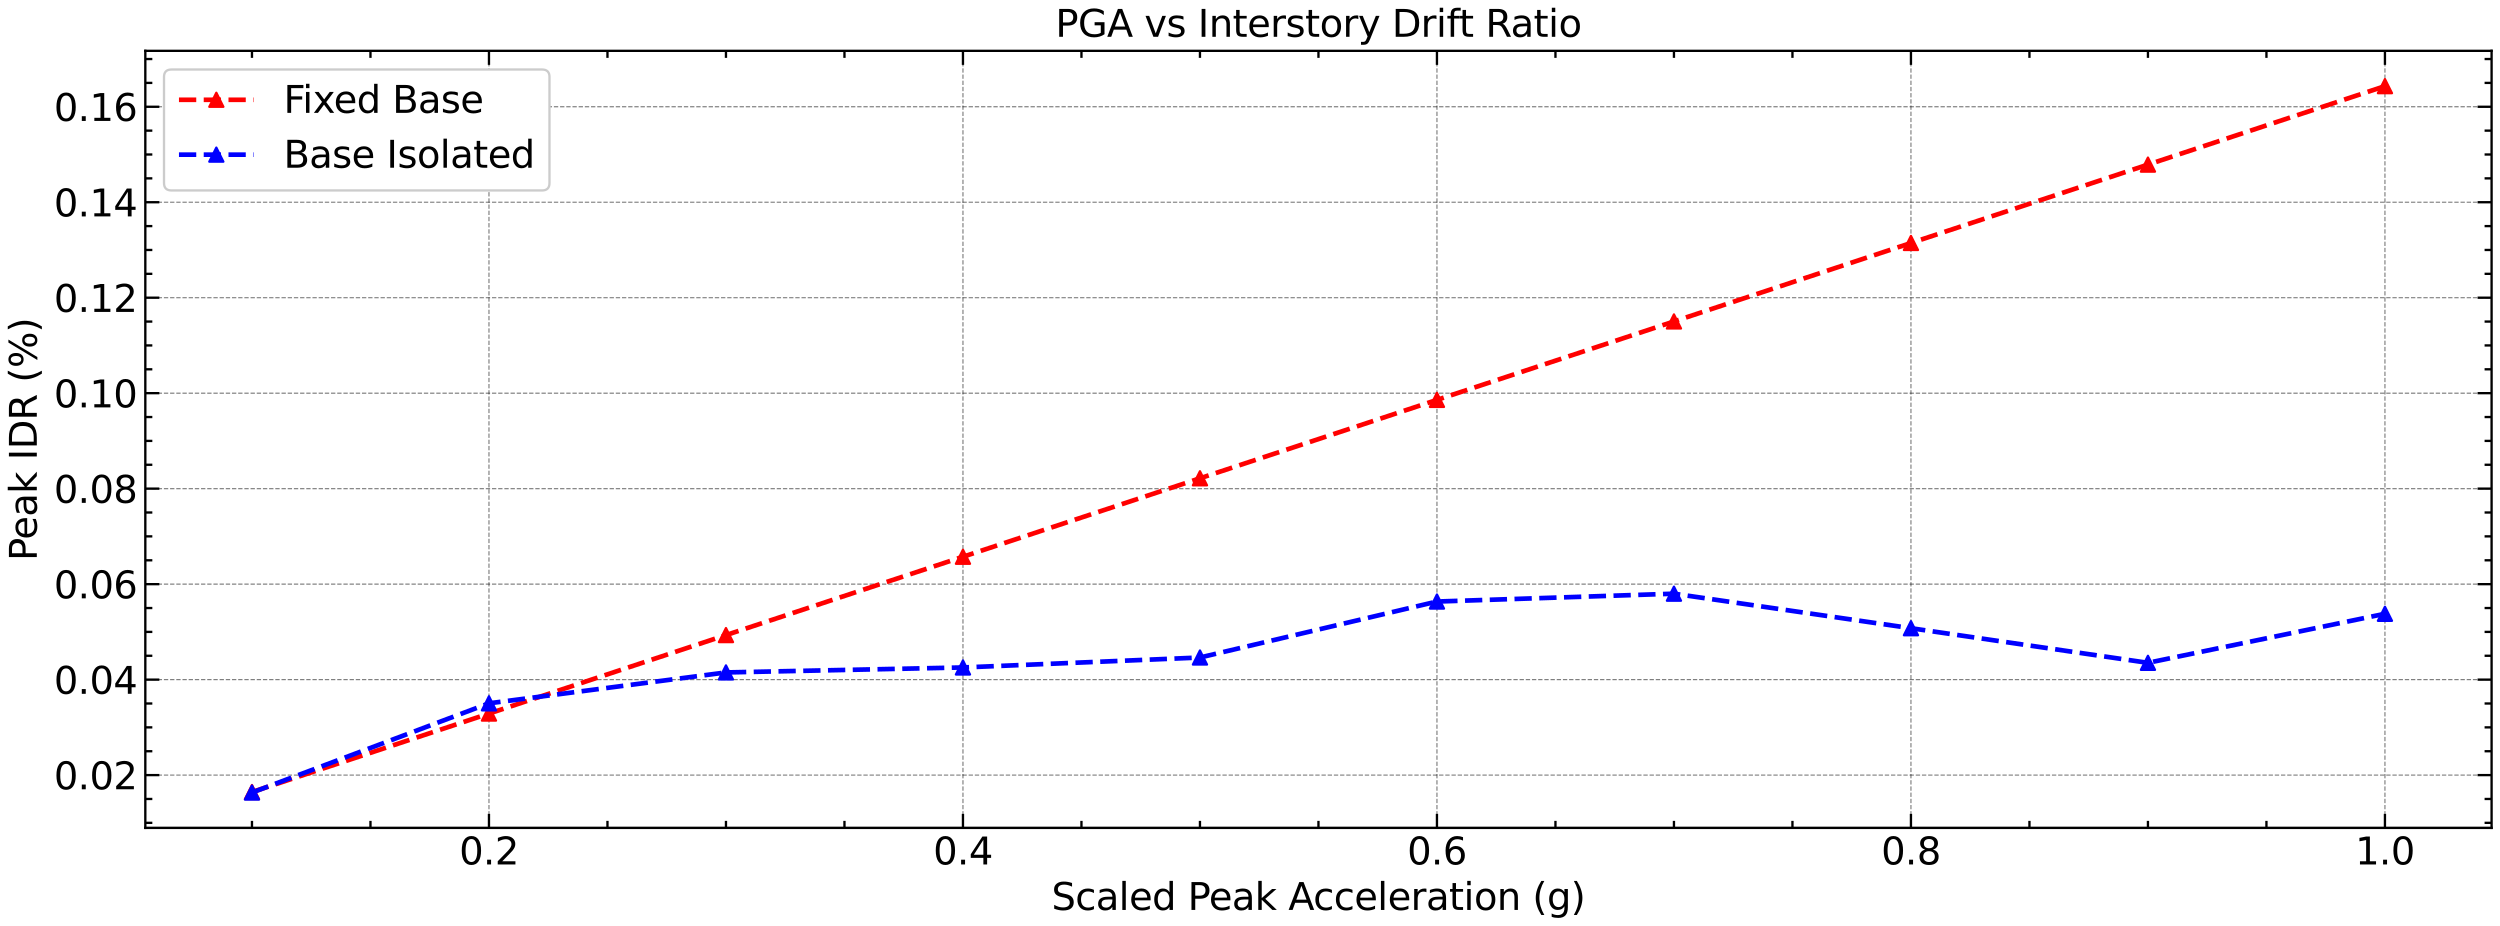 <?xml version="1.0" encoding="utf-8" standalone="no"?>
<!DOCTYPE svg PUBLIC "-//W3C//DTD SVG 1.1//EN"
  "http://www.w3.org/Graphics/SVG/1.1/DTD/svg11.dtd">
<svg xmlns:xlink="http://www.w3.org/1999/xlink" width="1070.21pt" height="396.467pt" viewBox="0 0 1070.21 396.467" xmlns="http://www.w3.org/2000/svg" version="1.1">
 <defs>
  <style type="text/css">*{stroke-linejoin: round; stroke-linecap: butt}</style>
 </defs>
 <g id="figure_1">
  <g id="patch_1">
   <path d="M 0 396.467 
L 1070.21 396.467 
L 1070.21 0 
L 0 0 
z
" style="fill: #ffffff"/>
  </g>
  <g id="axes_1">
   <g id="patch_2">
    <path d="M 62.21 354.397 
L 1066.61 354.397 
L 1066.61 21.758 
L 62.21 21.758 
z
" style="fill: #ffffff"/>
   </g>
   <g id="matplotlib.axis_1">
    <g id="xtick_1">
     <g id="line2d_1">
      <path d="M 209.319 354.397 
L 209.319 21.758 
" clip-path="url(#pad90200d4c)" style="fill: none; stroke-dasharray: 1.85,0.8; stroke-dashoffset: 0; stroke: #000000; stroke-opacity: 0.5; stroke-width: 0.5"/>
     </g>
     <g id="line2d_2">
      <defs>
       <path id="m1ad5c8f923" d="M 0 0 
L 0 -6 
" style="stroke: #000000"/>
      </defs>
      <g>
       <use xlink:href="#m1ad5c8f923" x="209.319" y="354.397" style="stroke: #000000"/>
      </g>
     </g>
     <g id="line2d_3">
      <defs>
       <path id="m3f050d4a51" d="M 0 0 
L 0 6 
" style="stroke: #000000"/>
      </defs>
      <g>
       <use xlink:href="#m3f050d4a51" x="209.319" y="21.758" style="stroke: #000000"/>
      </g>
     </g>
     <g id="text_1">
      <!-- 0.2 -->
      <g transform="translate(196.597 370.055) scale(0.16 -0.16)">
       <defs>
        <path id="DejaVuSans-30" d="M 2034 4250 
Q 1547 4250 1301 3770 
Q 1056 3291 1056 2328 
Q 1056 1369 1301 889 
Q 1547 409 2034 409 
Q 2525 409 2770 889 
Q 3016 1369 3016 2328 
Q 3016 3291 2770 3770 
Q 2525 4250 2034 4250 
z
M 2034 4750 
Q 2819 4750 3233 4129 
Q 3647 3509 3647 2328 
Q 3647 1150 3233 529 
Q 2819 -91 2034 -91 
Q 1250 -91 836 529 
Q 422 1150 422 2328 
Q 422 3509 836 4129 
Q 1250 4750 2034 4750 
z
" transform="scale(0.016)"/>
        <path id="DejaVuSans-2e" d="M 684 794 
L 1344 794 
L 1344 0 
L 684 0 
L 684 794 
z
" transform="scale(0.016)"/>
        <path id="DejaVuSans-32" d="M 1228 531 
L 3431 531 
L 3431 0 
L 469 0 
L 469 531 
Q 828 903 1448 1529 
Q 2069 2156 2228 2338 
Q 2531 2678 2651 2914 
Q 2772 3150 2772 3378 
Q 2772 3750 2511 3984 
Q 2250 4219 1831 4219 
Q 1534 4219 1204 4116 
Q 875 4013 500 3803 
L 500 4441 
Q 881 4594 1212 4672 
Q 1544 4750 1819 4750 
Q 2544 4750 2975 4387 
Q 3406 4025 3406 3419 
Q 3406 3131 3298 2873 
Q 3191 2616 2906 2266 
Q 2828 2175 2409 1742 
Q 1991 1309 1228 531 
z
" transform="scale(0.016)"/>
       </defs>
       <use xlink:href="#DejaVuSans-30"/>
       <use xlink:href="#DejaVuSans-2e" x="63.623"/>
       <use xlink:href="#DejaVuSans-32" x="95.41"/>
      </g>
     </g>
    </g>
    <g id="xtick_2">
     <g id="line2d_4">
      <path d="M 412.228 354.397 
L 412.228 21.758 
" clip-path="url(#pad90200d4c)" style="fill: none; stroke-dasharray: 1.85,0.8; stroke-dashoffset: 0; stroke: #000000; stroke-opacity: 0.5; stroke-width: 0.5"/>
     </g>
     <g id="line2d_5">
      <g>
       <use xlink:href="#m1ad5c8f923" x="412.228" y="354.397" style="stroke: #000000"/>
      </g>
     </g>
     <g id="line2d_6">
      <g>
       <use xlink:href="#m3f050d4a51" x="412.228" y="21.758" style="stroke: #000000"/>
      </g>
     </g>
     <g id="text_2">
      <!-- 0.4 -->
      <g transform="translate(399.506 370.055) scale(0.16 -0.16)">
       <defs>
        <path id="DejaVuSans-34" d="M 2419 4116 
L 825 1625 
L 2419 1625 
L 2419 4116 
z
M 2253 4666 
L 3047 4666 
L 3047 1625 
L 3713 1625 
L 3713 1100 
L 3047 1100 
L 3047 0 
L 2419 0 
L 2419 1100 
L 313 1100 
L 313 1709 
L 2253 4666 
z
" transform="scale(0.016)"/>
       </defs>
       <use xlink:href="#DejaVuSans-30"/>
       <use xlink:href="#DejaVuSans-2e" x="63.623"/>
       <use xlink:href="#DejaVuSans-34" x="95.41"/>
      </g>
     </g>
    </g>
    <g id="xtick_3">
     <g id="line2d_7">
      <path d="M 615.137 354.397 
L 615.137 21.758 
" clip-path="url(#pad90200d4c)" style="fill: none; stroke-dasharray: 1.85,0.8; stroke-dashoffset: 0; stroke: #000000; stroke-opacity: 0.5; stroke-width: 0.5"/>
     </g>
     <g id="line2d_8">
      <g>
       <use xlink:href="#m1ad5c8f923" x="615.137" y="354.397" style="stroke: #000000"/>
      </g>
     </g>
     <g id="line2d_9">
      <g>
       <use xlink:href="#m3f050d4a51" x="615.137" y="21.758" style="stroke: #000000"/>
      </g>
     </g>
     <g id="text_3">
      <!-- 0.6 -->
      <g transform="translate(602.415 370.055) scale(0.16 -0.16)">
       <defs>
        <path id="DejaVuSans-36" d="M 2113 2584 
Q 1688 2584 1439 2293 
Q 1191 2003 1191 1497 
Q 1191 994 1439 701 
Q 1688 409 2113 409 
Q 2538 409 2786 701 
Q 3034 994 3034 1497 
Q 3034 2003 2786 2293 
Q 2538 2584 2113 2584 
z
M 3366 4563 
L 3366 3988 
Q 3128 4100 2886 4159 
Q 2644 4219 2406 4219 
Q 1781 4219 1451 3797 
Q 1122 3375 1075 2522 
Q 1259 2794 1537 2939 
Q 1816 3084 2150 3084 
Q 2853 3084 3261 2657 
Q 3669 2231 3669 1497 
Q 3669 778 3244 343 
Q 2819 -91 2113 -91 
Q 1303 -91 875 529 
Q 447 1150 447 2328 
Q 447 3434 972 4092 
Q 1497 4750 2381 4750 
Q 2619 4750 2861 4703 
Q 3103 4656 3366 4563 
z
" transform="scale(0.016)"/>
       </defs>
       <use xlink:href="#DejaVuSans-30"/>
       <use xlink:href="#DejaVuSans-2e" x="63.623"/>
       <use xlink:href="#DejaVuSans-36" x="95.41"/>
      </g>
     </g>
    </g>
    <g id="xtick_4">
     <g id="line2d_10">
      <path d="M 818.046 354.397 
L 818.046 21.758 
" clip-path="url(#pad90200d4c)" style="fill: none; stroke-dasharray: 1.85,0.8; stroke-dashoffset: 0; stroke: #000000; stroke-opacity: 0.5; stroke-width: 0.5"/>
     </g>
     <g id="line2d_11">
      <g>
       <use xlink:href="#m1ad5c8f923" x="818.046" y="354.397" style="stroke: #000000"/>
      </g>
     </g>
     <g id="line2d_12">
      <g>
       <use xlink:href="#m3f050d4a51" x="818.046" y="21.758" style="stroke: #000000"/>
      </g>
     </g>
     <g id="text_4">
      <!-- 0.8 -->
      <g transform="translate(805.324 370.055) scale(0.16 -0.16)">
       <defs>
        <path id="DejaVuSans-38" d="M 2034 2216 
Q 1584 2216 1326 1975 
Q 1069 1734 1069 1313 
Q 1069 891 1326 650 
Q 1584 409 2034 409 
Q 2484 409 2743 651 
Q 3003 894 3003 1313 
Q 3003 1734 2745 1975 
Q 2488 2216 2034 2216 
z
M 1403 2484 
Q 997 2584 770 2862 
Q 544 3141 544 3541 
Q 544 4100 942 4425 
Q 1341 4750 2034 4750 
Q 2731 4750 3128 4425 
Q 3525 4100 3525 3541 
Q 3525 3141 3298 2862 
Q 3072 2584 2669 2484 
Q 3125 2378 3379 2068 
Q 3634 1759 3634 1313 
Q 3634 634 3220 271 
Q 2806 -91 2034 -91 
Q 1263 -91 848 271 
Q 434 634 434 1313 
Q 434 1759 690 2068 
Q 947 2378 1403 2484 
z
M 1172 3481 
Q 1172 3119 1398 2916 
Q 1625 2713 2034 2713 
Q 2441 2713 2670 2916 
Q 2900 3119 2900 3481 
Q 2900 3844 2670 4047 
Q 2441 4250 2034 4250 
Q 1625 4250 1398 4047 
Q 1172 3844 1172 3481 
z
" transform="scale(0.016)"/>
       </defs>
       <use xlink:href="#DejaVuSans-30"/>
       <use xlink:href="#DejaVuSans-2e" x="63.623"/>
       <use xlink:href="#DejaVuSans-38" x="95.41"/>
      </g>
     </g>
    </g>
    <g id="xtick_5">
     <g id="line2d_13">
      <path d="M 1020.955 354.397 
L 1020.955 21.758 
" clip-path="url(#pad90200d4c)" style="fill: none; stroke-dasharray: 1.85,0.8; stroke-dashoffset: 0; stroke: #000000; stroke-opacity: 0.5; stroke-width: 0.5"/>
     </g>
     <g id="line2d_14">
      <g>
       <use xlink:href="#m1ad5c8f923" x="1020.955" y="354.397" style="stroke: #000000"/>
      </g>
     </g>
     <g id="line2d_15">
      <g>
       <use xlink:href="#m3f050d4a51" x="1020.955" y="21.758" style="stroke: #000000"/>
      </g>
     </g>
     <g id="text_5">
      <!-- 1.0 -->
      <g transform="translate(1008.233 370.055) scale(0.16 -0.16)">
       <defs>
        <path id="DejaVuSans-31" d="M 794 531 
L 1825 531 
L 1825 4091 
L 703 3866 
L 703 4441 
L 1819 4666 
L 2450 4666 
L 2450 531 
L 3481 531 
L 3481 0 
L 794 0 
L 794 531 
z
" transform="scale(0.016)"/>
       </defs>
       <use xlink:href="#DejaVuSans-31"/>
       <use xlink:href="#DejaVuSans-2e" x="63.623"/>
       <use xlink:href="#DejaVuSans-30" x="95.41"/>
      </g>
     </g>
    </g>
    <g id="xtick_6">
     <g id="line2d_16">
      <defs>
       <path id="m81bfc81276" d="M 0 0 
L 0 -3 
" style="stroke: #000000"/>
      </defs>
      <g>
       <use xlink:href="#m81bfc81276" x="107.865" y="354.397" style="stroke: #000000"/>
      </g>
     </g>
     <g id="line2d_17">
      <defs>
       <path id="me5d9813787" d="M 0 0 
L 0 3 
" style="stroke: #000000"/>
      </defs>
      <g>
       <use xlink:href="#me5d9813787" x="107.865" y="21.758" style="stroke: #000000"/>
      </g>
     </g>
    </g>
    <g id="xtick_7">
     <g id="line2d_18">
      <g>
       <use xlink:href="#m81bfc81276" x="158.592" y="354.397" style="stroke: #000000"/>
      </g>
     </g>
     <g id="line2d_19">
      <g>
       <use xlink:href="#me5d9813787" x="158.592" y="21.758" style="stroke: #000000"/>
      </g>
     </g>
    </g>
    <g id="xtick_8">
     <g id="line2d_20">
      <g>
       <use xlink:href="#m81bfc81276" x="260.046" y="354.397" style="stroke: #000000"/>
      </g>
     </g>
     <g id="line2d_21">
      <g>
       <use xlink:href="#me5d9813787" x="260.046" y="21.758" style="stroke: #000000"/>
      </g>
     </g>
    </g>
    <g id="xtick_9">
     <g id="line2d_22">
      <g>
       <use xlink:href="#m81bfc81276" x="310.774" y="354.397" style="stroke: #000000"/>
      </g>
     </g>
     <g id="line2d_23">
      <g>
       <use xlink:href="#me5d9813787" x="310.774" y="21.758" style="stroke: #000000"/>
      </g>
     </g>
    </g>
    <g id="xtick_10">
     <g id="line2d_24">
      <g>
       <use xlink:href="#m81bfc81276" x="361.501" y="354.397" style="stroke: #000000"/>
      </g>
     </g>
     <g id="line2d_25">
      <g>
       <use xlink:href="#me5d9813787" x="361.501" y="21.758" style="stroke: #000000"/>
      </g>
     </g>
    </g>
    <g id="xtick_11">
     <g id="line2d_26">
      <g>
       <use xlink:href="#m81bfc81276" x="462.955" y="354.397" style="stroke: #000000"/>
      </g>
     </g>
     <g id="line2d_27">
      <g>
       <use xlink:href="#me5d9813787" x="462.955" y="21.758" style="stroke: #000000"/>
      </g>
     </g>
    </g>
    <g id="xtick_12">
     <g id="line2d_28">
      <g>
       <use xlink:href="#m81bfc81276" x="513.683" y="354.397" style="stroke: #000000"/>
      </g>
     </g>
     <g id="line2d_29">
      <g>
       <use xlink:href="#me5d9813787" x="513.683" y="21.758" style="stroke: #000000"/>
      </g>
     </g>
    </g>
    <g id="xtick_13">
     <g id="line2d_30">
      <g>
       <use xlink:href="#m81bfc81276" x="564.41" y="354.397" style="stroke: #000000"/>
      </g>
     </g>
     <g id="line2d_31">
      <g>
       <use xlink:href="#me5d9813787" x="564.41" y="21.758" style="stroke: #000000"/>
      </g>
     </g>
    </g>
    <g id="xtick_14">
     <g id="line2d_32">
      <g>
       <use xlink:href="#m81bfc81276" x="665.865" y="354.397" style="stroke: #000000"/>
      </g>
     </g>
     <g id="line2d_33">
      <g>
       <use xlink:href="#me5d9813787" x="665.865" y="21.758" style="stroke: #000000"/>
      </g>
     </g>
    </g>
    <g id="xtick_15">
     <g id="line2d_34">
      <g>
       <use xlink:href="#m81bfc81276" x="716.592" y="354.397" style="stroke: #000000"/>
      </g>
     </g>
     <g id="line2d_35">
      <g>
       <use xlink:href="#me5d9813787" x="716.592" y="21.758" style="stroke: #000000"/>
      </g>
     </g>
    </g>
    <g id="xtick_16">
     <g id="line2d_36">
      <g>
       <use xlink:href="#m81bfc81276" x="767.319" y="354.397" style="stroke: #000000"/>
      </g>
     </g>
     <g id="line2d_37">
      <g>
       <use xlink:href="#me5d9813787" x="767.319" y="21.758" style="stroke: #000000"/>
      </g>
     </g>
    </g>
    <g id="xtick_17">
     <g id="line2d_38">
      <g>
       <use xlink:href="#m81bfc81276" x="868.774" y="354.397" style="stroke: #000000"/>
      </g>
     </g>
     <g id="line2d_39">
      <g>
       <use xlink:href="#me5d9813787" x="868.774" y="21.758" style="stroke: #000000"/>
      </g>
     </g>
    </g>
    <g id="xtick_18">
     <g id="line2d_40">
      <g>
       <use xlink:href="#m81bfc81276" x="919.501" y="354.397" style="stroke: #000000"/>
      </g>
     </g>
     <g id="line2d_41">
      <g>
       <use xlink:href="#me5d9813787" x="919.501" y="21.758" style="stroke: #000000"/>
      </g>
     </g>
    </g>
    <g id="xtick_19">
     <g id="line2d_42">
      <g>
       <use xlink:href="#m81bfc81276" x="970.228" y="354.397" style="stroke: #000000"/>
      </g>
     </g>
     <g id="line2d_43">
      <g>
       <use xlink:href="#me5d9813787" x="970.228" y="21.758" style="stroke: #000000"/>
      </g>
     </g>
    </g>
    <g id="text_6">
     <!-- Scaled Peak Acceleration (g) -->
     <g transform="translate(450.154 389.54) scale(0.16 -0.16)">
      <defs>
       <path id="DejaVuSans-53" d="M 3425 4513 
L 3425 3897 
Q 3066 4069 2747 4153 
Q 2428 4238 2131 4238 
Q 1616 4238 1336 4038 
Q 1056 3838 1056 3469 
Q 1056 3159 1242 3001 
Q 1428 2844 1947 2747 
L 2328 2669 
Q 3034 2534 3370 2195 
Q 3706 1856 3706 1288 
Q 3706 609 3251 259 
Q 2797 -91 1919 -91 
Q 1588 -91 1214 -16 
Q 841 59 441 206 
L 441 856 
Q 825 641 1194 531 
Q 1563 422 1919 422 
Q 2459 422 2753 634 
Q 3047 847 3047 1241 
Q 3047 1584 2836 1778 
Q 2625 1972 2144 2069 
L 1759 2144 
Q 1053 2284 737 2584 
Q 422 2884 422 3419 
Q 422 4038 858 4394 
Q 1294 4750 2059 4750 
Q 2388 4750 2728 4690 
Q 3069 4631 3425 4513 
z
" transform="scale(0.016)"/>
       <path id="DejaVuSans-63" d="M 3122 3366 
L 3122 2828 
Q 2878 2963 2633 3030 
Q 2388 3097 2138 3097 
Q 1578 3097 1268 2742 
Q 959 2388 959 1747 
Q 959 1106 1268 751 
Q 1578 397 2138 397 
Q 2388 397 2633 464 
Q 2878 531 3122 666 
L 3122 134 
Q 2881 22 2623 -34 
Q 2366 -91 2075 -91 
Q 1284 -91 818 406 
Q 353 903 353 1747 
Q 353 2603 823 3093 
Q 1294 3584 2113 3584 
Q 2378 3584 2631 3529 
Q 2884 3475 3122 3366 
z
" transform="scale(0.016)"/>
       <path id="DejaVuSans-61" d="M 2194 1759 
Q 1497 1759 1228 1600 
Q 959 1441 959 1056 
Q 959 750 1161 570 
Q 1363 391 1709 391 
Q 2188 391 2477 730 
Q 2766 1069 2766 1631 
L 2766 1759 
L 2194 1759 
z
M 3341 1997 
L 3341 0 
L 2766 0 
L 2766 531 
Q 2569 213 2275 61 
Q 1981 -91 1556 -91 
Q 1019 -91 701 211 
Q 384 513 384 1019 
Q 384 1609 779 1909 
Q 1175 2209 1959 2209 
L 2766 2209 
L 2766 2266 
Q 2766 2663 2505 2880 
Q 2244 3097 1772 3097 
Q 1472 3097 1187 3025 
Q 903 2953 641 2809 
L 641 3341 
Q 956 3463 1253 3523 
Q 1550 3584 1831 3584 
Q 2591 3584 2966 3190 
Q 3341 2797 3341 1997 
z
" transform="scale(0.016)"/>
       <path id="DejaVuSans-6c" d="M 603 4863 
L 1178 4863 
L 1178 0 
L 603 0 
L 603 4863 
z
" transform="scale(0.016)"/>
       <path id="DejaVuSans-65" d="M 3597 1894 
L 3597 1613 
L 953 1613 
Q 991 1019 1311 708 
Q 1631 397 2203 397 
Q 2534 397 2845 478 
Q 3156 559 3463 722 
L 3463 178 
Q 3153 47 2828 -22 
Q 2503 -91 2169 -91 
Q 1331 -91 842 396 
Q 353 884 353 1716 
Q 353 2575 817 3079 
Q 1281 3584 2069 3584 
Q 2775 3584 3186 3129 
Q 3597 2675 3597 1894 
z
M 3022 2063 
Q 3016 2534 2758 2815 
Q 2500 3097 2075 3097 
Q 1594 3097 1305 2825 
Q 1016 2553 972 2059 
L 3022 2063 
z
" transform="scale(0.016)"/>
       <path id="DejaVuSans-64" d="M 2906 2969 
L 2906 4863 
L 3481 4863 
L 3481 0 
L 2906 0 
L 2906 525 
Q 2725 213 2448 61 
Q 2172 -91 1784 -91 
Q 1150 -91 751 415 
Q 353 922 353 1747 
Q 353 2572 751 3078 
Q 1150 3584 1784 3584 
Q 2172 3584 2448 3432 
Q 2725 3281 2906 2969 
z
M 947 1747 
Q 947 1113 1208 752 
Q 1469 391 1925 391 
Q 2381 391 2643 752 
Q 2906 1113 2906 1747 
Q 2906 2381 2643 2742 
Q 2381 3103 1925 3103 
Q 1469 3103 1208 2742 
Q 947 2381 947 1747 
z
" transform="scale(0.016)"/>
       <path id="DejaVuSans-20" transform="scale(0.016)"/>
       <path id="DejaVuSans-50" d="M 1259 4147 
L 1259 2394 
L 2053 2394 
Q 2494 2394 2734 2622 
Q 2975 2850 2975 3272 
Q 2975 3691 2734 3919 
Q 2494 4147 2053 4147 
L 1259 4147 
z
M 628 4666 
L 2053 4666 
Q 2838 4666 3239 4311 
Q 3641 3956 3641 3272 
Q 3641 2581 3239 2228 
Q 2838 1875 2053 1875 
L 1259 1875 
L 1259 0 
L 628 0 
L 628 4666 
z
" transform="scale(0.016)"/>
       <path id="DejaVuSans-6b" d="M 581 4863 
L 1159 4863 
L 1159 1991 
L 2875 3500 
L 3609 3500 
L 1753 1863 
L 3688 0 
L 2938 0 
L 1159 1709 
L 1159 0 
L 581 0 
L 581 4863 
z
" transform="scale(0.016)"/>
       <path id="DejaVuSans-41" d="M 2188 4044 
L 1331 1722 
L 3047 1722 
L 2188 4044 
z
M 1831 4666 
L 2547 4666 
L 4325 0 
L 3669 0 
L 3244 1197 
L 1141 1197 
L 716 0 
L 50 0 
L 1831 4666 
z
" transform="scale(0.016)"/>
       <path id="DejaVuSans-72" d="M 2631 2963 
Q 2534 3019 2420 3045 
Q 2306 3072 2169 3072 
Q 1681 3072 1420 2755 
Q 1159 2438 1159 1844 
L 1159 0 
L 581 0 
L 581 3500 
L 1159 3500 
L 1159 2956 
Q 1341 3275 1631 3429 
Q 1922 3584 2338 3584 
Q 2397 3584 2469 3576 
Q 2541 3569 2628 3553 
L 2631 2963 
z
" transform="scale(0.016)"/>
       <path id="DejaVuSans-74" d="M 1172 4494 
L 1172 3500 
L 2356 3500 
L 2356 3053 
L 1172 3053 
L 1172 1153 
Q 1172 725 1289 603 
Q 1406 481 1766 481 
L 2356 481 
L 2356 0 
L 1766 0 
Q 1100 0 847 248 
Q 594 497 594 1153 
L 594 3053 
L 172 3053 
L 172 3500 
L 594 3500 
L 594 4494 
L 1172 4494 
z
" transform="scale(0.016)"/>
       <path id="DejaVuSans-69" d="M 603 3500 
L 1178 3500 
L 1178 0 
L 603 0 
L 603 3500 
z
M 603 4863 
L 1178 4863 
L 1178 4134 
L 603 4134 
L 603 4863 
z
" transform="scale(0.016)"/>
       <path id="DejaVuSans-6f" d="M 1959 3097 
Q 1497 3097 1228 2736 
Q 959 2375 959 1747 
Q 959 1119 1226 758 
Q 1494 397 1959 397 
Q 2419 397 2687 759 
Q 2956 1122 2956 1747 
Q 2956 2369 2687 2733 
Q 2419 3097 1959 3097 
z
M 1959 3584 
Q 2709 3584 3137 3096 
Q 3566 2609 3566 1747 
Q 3566 888 3137 398 
Q 2709 -91 1959 -91 
Q 1206 -91 779 398 
Q 353 888 353 1747 
Q 353 2609 779 3096 
Q 1206 3584 1959 3584 
z
" transform="scale(0.016)"/>
       <path id="DejaVuSans-6e" d="M 3513 2113 
L 3513 0 
L 2938 0 
L 2938 2094 
Q 2938 2591 2744 2837 
Q 2550 3084 2163 3084 
Q 1697 3084 1428 2787 
Q 1159 2491 1159 1978 
L 1159 0 
L 581 0 
L 581 3500 
L 1159 3500 
L 1159 2956 
Q 1366 3272 1645 3428 
Q 1925 3584 2291 3584 
Q 2894 3584 3203 3211 
Q 3513 2838 3513 2113 
z
" transform="scale(0.016)"/>
       <path id="DejaVuSans-28" d="M 1984 4856 
Q 1566 4138 1362 3434 
Q 1159 2731 1159 2009 
Q 1159 1288 1364 580 
Q 1569 -128 1984 -844 
L 1484 -844 
Q 1016 -109 783 600 
Q 550 1309 550 2009 
Q 550 2706 781 3412 
Q 1013 4119 1484 4856 
L 1984 4856 
z
" transform="scale(0.016)"/>
       <path id="DejaVuSans-67" d="M 2906 1791 
Q 2906 2416 2648 2759 
Q 2391 3103 1925 3103 
Q 1463 3103 1205 2759 
Q 947 2416 947 1791 
Q 947 1169 1205 825 
Q 1463 481 1925 481 
Q 2391 481 2648 825 
Q 2906 1169 2906 1791 
z
M 3481 434 
Q 3481 -459 3084 -895 
Q 2688 -1331 1869 -1331 
Q 1566 -1331 1297 -1286 
Q 1028 -1241 775 -1147 
L 775 -588 
Q 1028 -725 1275 -790 
Q 1522 -856 1778 -856 
Q 2344 -856 2625 -561 
Q 2906 -266 2906 331 
L 2906 616 
Q 2728 306 2450 153 
Q 2172 0 1784 0 
Q 1141 0 747 490 
Q 353 981 353 1791 
Q 353 2603 747 3093 
Q 1141 3584 1784 3584 
Q 2172 3584 2450 3431 
Q 2728 3278 2906 2969 
L 2906 3500 
L 3481 3500 
L 3481 434 
z
" transform="scale(0.016)"/>
       <path id="DejaVuSans-29" d="M 513 4856 
L 1013 4856 
Q 1481 4119 1714 3412 
Q 1947 2706 1947 2009 
Q 1947 1309 1714 600 
Q 1481 -109 1013 -844 
L 513 -844 
Q 928 -128 1133 580 
Q 1338 1288 1338 2009 
Q 1338 2731 1133 3434 
Q 928 4138 513 4856 
z
" transform="scale(0.016)"/>
      </defs>
      <use xlink:href="#DejaVuSans-53"/>
      <use xlink:href="#DejaVuSans-63" x="63.477"/>
      <use xlink:href="#DejaVuSans-61" x="118.457"/>
      <use xlink:href="#DejaVuSans-6c" x="179.736"/>
      <use xlink:href="#DejaVuSans-65" x="207.52"/>
      <use xlink:href="#DejaVuSans-64" x="269.043"/>
      <use xlink:href="#DejaVuSans-20" x="332.52"/>
      <use xlink:href="#DejaVuSans-50" x="364.307"/>
      <use xlink:href="#DejaVuSans-65" x="420.984"/>
      <use xlink:href="#DejaVuSans-61" x="482.508"/>
      <use xlink:href="#DejaVuSans-6b" x="543.787"/>
      <use xlink:href="#DejaVuSans-20" x="601.697"/>
      <use xlink:href="#DejaVuSans-41" x="633.484"/>
      <use xlink:href="#DejaVuSans-63" x="700.143"/>
      <use xlink:href="#DejaVuSans-63" x="755.123"/>
      <use xlink:href="#DejaVuSans-65" x="810.104"/>
      <use xlink:href="#DejaVuSans-6c" x="871.627"/>
      <use xlink:href="#DejaVuSans-65" x="899.41"/>
      <use xlink:href="#DejaVuSans-72" x="960.934"/>
      <use xlink:href="#DejaVuSans-61" x="1002.047"/>
      <use xlink:href="#DejaVuSans-74" x="1063.326"/>
      <use xlink:href="#DejaVuSans-69" x="1102.535"/>
      <use xlink:href="#DejaVuSans-6f" x="1130.318"/>
      <use xlink:href="#DejaVuSans-6e" x="1191.5"/>
      <use xlink:href="#DejaVuSans-20" x="1254.879"/>
      <use xlink:href="#DejaVuSans-28" x="1286.666"/>
      <use xlink:href="#DejaVuSans-67" x="1325.68"/>
      <use xlink:href="#DejaVuSans-29" x="1389.156"/>
     </g>
    </g>
   </g>
   <g id="matplotlib.axis_2">
    <g id="ytick_1">
     <g id="line2d_44">
      <path d="M 62.21 331.805 
L 1066.61 331.805 
" clip-path="url(#pad90200d4c)" style="fill: none; stroke-dasharray: 1.85,0.8; stroke-dashoffset: 0; stroke: #000000; stroke-opacity: 0.5; stroke-width: 0.5"/>
     </g>
     <g id="line2d_45">
      <defs>
       <path id="mc0099e4c96" d="M 0 0 
L 6 0 
" style="stroke: #000000"/>
      </defs>
      <g>
       <use xlink:href="#mc0099e4c96" x="62.21" y="331.805" style="stroke: #000000"/>
      </g>
     </g>
     <g id="line2d_46">
      <defs>
       <path id="m63471d8eb0" d="M 0 0 
L -6 0 
" style="stroke: #000000"/>
      </defs>
      <g>
       <use xlink:href="#m63471d8eb0" x="1066.61" y="331.805" style="stroke: #000000"/>
      </g>
     </g>
     <g id="text_7">
      <!-- 0.02 -->
      <g transform="translate(23.085 337.884) scale(0.16 -0.16)">
       <use xlink:href="#DejaVuSans-30"/>
       <use xlink:href="#DejaVuSans-2e" x="63.623"/>
       <use xlink:href="#DejaVuSans-30" x="95.41"/>
       <use xlink:href="#DejaVuSans-32" x="159.033"/>
      </g>
     </g>
    </g>
    <g id="ytick_2">
     <g id="line2d_47">
      <path d="M 62.21 290.932 
L 1066.61 290.932 
" clip-path="url(#pad90200d4c)" style="fill: none; stroke-dasharray: 1.85,0.8; stroke-dashoffset: 0; stroke: #000000; stroke-opacity: 0.5; stroke-width: 0.5"/>
     </g>
     <g id="line2d_48">
      <g>
       <use xlink:href="#mc0099e4c96" x="62.21" y="290.932" style="stroke: #000000"/>
      </g>
     </g>
     <g id="line2d_49">
      <g>
       <use xlink:href="#m63471d8eb0" x="1066.61" y="290.932" style="stroke: #000000"/>
      </g>
     </g>
     <g id="text_8">
      <!-- 0.04 -->
      <g transform="translate(23.085 297.011) scale(0.16 -0.16)">
       <use xlink:href="#DejaVuSans-30"/>
       <use xlink:href="#DejaVuSans-2e" x="63.623"/>
       <use xlink:href="#DejaVuSans-30" x="95.41"/>
       <use xlink:href="#DejaVuSans-34" x="159.033"/>
      </g>
     </g>
    </g>
    <g id="ytick_3">
     <g id="line2d_50">
      <path d="M 62.21 250.06 
L 1066.61 250.06 
" clip-path="url(#pad90200d4c)" style="fill: none; stroke-dasharray: 1.85,0.8; stroke-dashoffset: 0; stroke: #000000; stroke-opacity: 0.5; stroke-width: 0.5"/>
     </g>
     <g id="line2d_51">
      <g>
       <use xlink:href="#mc0099e4c96" x="62.21" y="250.06" style="stroke: #000000"/>
      </g>
     </g>
     <g id="line2d_52">
      <g>
       <use xlink:href="#m63471d8eb0" x="1066.61" y="250.06" style="stroke: #000000"/>
      </g>
     </g>
     <g id="text_9">
      <!-- 0.06 -->
      <g transform="translate(23.085 256.139) scale(0.16 -0.16)">
       <use xlink:href="#DejaVuSans-30"/>
       <use xlink:href="#DejaVuSans-2e" x="63.623"/>
       <use xlink:href="#DejaVuSans-30" x="95.41"/>
       <use xlink:href="#DejaVuSans-36" x="159.033"/>
      </g>
     </g>
    </g>
    <g id="ytick_4">
     <g id="line2d_53">
      <path d="M 62.21 209.187 
L 1066.61 209.187 
" clip-path="url(#pad90200d4c)" style="fill: none; stroke-dasharray: 1.85,0.8; stroke-dashoffset: 0; stroke: #000000; stroke-opacity: 0.5; stroke-width: 0.5"/>
     </g>
     <g id="line2d_54">
      <g>
       <use xlink:href="#mc0099e4c96" x="62.21" y="209.187" style="stroke: #000000"/>
      </g>
     </g>
     <g id="line2d_55">
      <g>
       <use xlink:href="#m63471d8eb0" x="1066.61" y="209.187" style="stroke: #000000"/>
      </g>
     </g>
     <g id="text_10">
      <!-- 0.08 -->
      <g transform="translate(23.085 215.266) scale(0.16 -0.16)">
       <use xlink:href="#DejaVuSans-30"/>
       <use xlink:href="#DejaVuSans-2e" x="63.623"/>
       <use xlink:href="#DejaVuSans-30" x="95.41"/>
       <use xlink:href="#DejaVuSans-38" x="159.033"/>
      </g>
     </g>
    </g>
    <g id="ytick_5">
     <g id="line2d_56">
      <path d="M 62.21 168.315 
L 1066.61 168.315 
" clip-path="url(#pad90200d4c)" style="fill: none; stroke-dasharray: 1.85,0.8; stroke-dashoffset: 0; stroke: #000000; stroke-opacity: 0.5; stroke-width: 0.5"/>
     </g>
     <g id="line2d_57">
      <g>
       <use xlink:href="#mc0099e4c96" x="62.21" y="168.315" style="stroke: #000000"/>
      </g>
     </g>
     <g id="line2d_58">
      <g>
       <use xlink:href="#m63471d8eb0" x="1066.61" y="168.315" style="stroke: #000000"/>
      </g>
     </g>
     <g id="text_11">
      <!-- 0.10 -->
      <g transform="translate(23.085 174.394) scale(0.16 -0.16)">
       <use xlink:href="#DejaVuSans-30"/>
       <use xlink:href="#DejaVuSans-2e" x="63.623"/>
       <use xlink:href="#DejaVuSans-31" x="95.41"/>
       <use xlink:href="#DejaVuSans-30" x="159.033"/>
      </g>
     </g>
    </g>
    <g id="ytick_6">
     <g id="line2d_59">
      <path d="M 62.21 127.442 
L 1066.61 127.442 
" clip-path="url(#pad90200d4c)" style="fill: none; stroke-dasharray: 1.85,0.8; stroke-dashoffset: 0; stroke: #000000; stroke-opacity: 0.5; stroke-width: 0.5"/>
     </g>
     <g id="line2d_60">
      <g>
       <use xlink:href="#mc0099e4c96" x="62.21" y="127.442" style="stroke: #000000"/>
      </g>
     </g>
     <g id="line2d_61">
      <g>
       <use xlink:href="#m63471d8eb0" x="1066.61" y="127.442" style="stroke: #000000"/>
      </g>
     </g>
     <g id="text_12">
      <!-- 0.12 -->
      <g transform="translate(23.085 133.521) scale(0.16 -0.16)">
       <use xlink:href="#DejaVuSans-30"/>
       <use xlink:href="#DejaVuSans-2e" x="63.623"/>
       <use xlink:href="#DejaVuSans-31" x="95.41"/>
       <use xlink:href="#DejaVuSans-32" x="159.033"/>
      </g>
     </g>
    </g>
    <g id="ytick_7">
     <g id="line2d_62">
      <path d="M 62.21 86.57 
L 1066.61 86.57 
" clip-path="url(#pad90200d4c)" style="fill: none; stroke-dasharray: 1.85,0.8; stroke-dashoffset: 0; stroke: #000000; stroke-opacity: 0.5; stroke-width: 0.5"/>
     </g>
     <g id="line2d_63">
      <g>
       <use xlink:href="#mc0099e4c96" x="62.21" y="86.57" style="stroke: #000000"/>
      </g>
     </g>
     <g id="line2d_64">
      <g>
       <use xlink:href="#m63471d8eb0" x="1066.61" y="86.57" style="stroke: #000000"/>
      </g>
     </g>
     <g id="text_13">
      <!-- 0.14 -->
      <g transform="translate(23.085 92.648) scale(0.16 -0.16)">
       <use xlink:href="#DejaVuSans-30"/>
       <use xlink:href="#DejaVuSans-2e" x="63.623"/>
       <use xlink:href="#DejaVuSans-31" x="95.41"/>
       <use xlink:href="#DejaVuSans-34" x="159.033"/>
      </g>
     </g>
    </g>
    <g id="ytick_8">
     <g id="line2d_65">
      <path d="M 62.21 45.697 
L 1066.61 45.697 
" clip-path="url(#pad90200d4c)" style="fill: none; stroke-dasharray: 1.85,0.8; stroke-dashoffset: 0; stroke: #000000; stroke-opacity: 0.5; stroke-width: 0.5"/>
     </g>
     <g id="line2d_66">
      <g>
       <use xlink:href="#mc0099e4c96" x="62.21" y="45.697" style="stroke: #000000"/>
      </g>
     </g>
     <g id="line2d_67">
      <g>
       <use xlink:href="#m63471d8eb0" x="1066.61" y="45.697" style="stroke: #000000"/>
      </g>
     </g>
     <g id="text_14">
      <!-- 0.16 -->
      <g transform="translate(23.085 51.776) scale(0.16 -0.16)">
       <use xlink:href="#DejaVuSans-30"/>
       <use xlink:href="#DejaVuSans-2e" x="63.623"/>
       <use xlink:href="#DejaVuSans-31" x="95.41"/>
       <use xlink:href="#DejaVuSans-36" x="159.033"/>
      </g>
     </g>
    </g>
    <g id="ytick_9">
     <g id="line2d_68">
      <defs>
       <path id="m38e9aa38fd" d="M 0 0 
L 3 0 
" style="stroke: #000000"/>
      </defs>
      <g>
       <use xlink:href="#m38e9aa38fd" x="62.21" y="352.241" style="stroke: #000000"/>
      </g>
     </g>
     <g id="line2d_69">
      <defs>
       <path id="m3091f963c1" d="M 0 0 
L -3 0 
" style="stroke: #000000"/>
      </defs>
      <g>
       <use xlink:href="#m3091f963c1" x="1066.61" y="352.241" style="stroke: #000000"/>
      </g>
     </g>
    </g>
    <g id="ytick_10">
     <g id="line2d_70">
      <g>
       <use xlink:href="#m38e9aa38fd" x="62.21" y="342.023" style="stroke: #000000"/>
      </g>
     </g>
     <g id="line2d_71">
      <g>
       <use xlink:href="#m3091f963c1" x="1066.61" y="342.023" style="stroke: #000000"/>
      </g>
     </g>
    </g>
    <g id="ytick_11">
     <g id="line2d_72">
      <g>
       <use xlink:href="#m38e9aa38fd" x="62.21" y="321.587" style="stroke: #000000"/>
      </g>
     </g>
     <g id="line2d_73">
      <g>
       <use xlink:href="#m3091f963c1" x="1066.61" y="321.587" style="stroke: #000000"/>
      </g>
     </g>
    </g>
    <g id="ytick_12">
     <g id="line2d_74">
      <g>
       <use xlink:href="#m38e9aa38fd" x="62.21" y="311.369" style="stroke: #000000"/>
      </g>
     </g>
     <g id="line2d_75">
      <g>
       <use xlink:href="#m3091f963c1" x="1066.61" y="311.369" style="stroke: #000000"/>
      </g>
     </g>
    </g>
    <g id="ytick_13">
     <g id="line2d_76">
      <g>
       <use xlink:href="#m38e9aa38fd" x="62.21" y="301.151" style="stroke: #000000"/>
      </g>
     </g>
     <g id="line2d_77">
      <g>
       <use xlink:href="#m3091f963c1" x="1066.61" y="301.151" style="stroke: #000000"/>
      </g>
     </g>
    </g>
    <g id="ytick_14">
     <g id="line2d_78">
      <g>
       <use xlink:href="#m38e9aa38fd" x="62.21" y="280.714" style="stroke: #000000"/>
      </g>
     </g>
     <g id="line2d_79">
      <g>
       <use xlink:href="#m3091f963c1" x="1066.61" y="280.714" style="stroke: #000000"/>
      </g>
     </g>
    </g>
    <g id="ytick_15">
     <g id="line2d_80">
      <g>
       <use xlink:href="#m38e9aa38fd" x="62.21" y="270.496" style="stroke: #000000"/>
      </g>
     </g>
     <g id="line2d_81">
      <g>
       <use xlink:href="#m3091f963c1" x="1066.61" y="270.496" style="stroke: #000000"/>
      </g>
     </g>
    </g>
    <g id="ytick_16">
     <g id="line2d_82">
      <g>
       <use xlink:href="#m38e9aa38fd" x="62.21" y="260.278" style="stroke: #000000"/>
      </g>
     </g>
     <g id="line2d_83">
      <g>
       <use xlink:href="#m3091f963c1" x="1066.61" y="260.278" style="stroke: #000000"/>
      </g>
     </g>
    </g>
    <g id="ytick_17">
     <g id="line2d_84">
      <g>
       <use xlink:href="#m38e9aa38fd" x="62.21" y="239.842" style="stroke: #000000"/>
      </g>
     </g>
     <g id="line2d_85">
      <g>
       <use xlink:href="#m3091f963c1" x="1066.61" y="239.842" style="stroke: #000000"/>
      </g>
     </g>
    </g>
    <g id="ytick_18">
     <g id="line2d_86">
      <g>
       <use xlink:href="#m38e9aa38fd" x="62.21" y="229.624" style="stroke: #000000"/>
      </g>
     </g>
     <g id="line2d_87">
      <g>
       <use xlink:href="#m3091f963c1" x="1066.61" y="229.624" style="stroke: #000000"/>
      </g>
     </g>
    </g>
    <g id="ytick_19">
     <g id="line2d_88">
      <g>
       <use xlink:href="#m38e9aa38fd" x="62.21" y="219.405" style="stroke: #000000"/>
      </g>
     </g>
     <g id="line2d_89">
      <g>
       <use xlink:href="#m3091f963c1" x="1066.61" y="219.405" style="stroke: #000000"/>
      </g>
     </g>
    </g>
    <g id="ytick_20">
     <g id="line2d_90">
      <g>
       <use xlink:href="#m38e9aa38fd" x="62.21" y="198.969" style="stroke: #000000"/>
      </g>
     </g>
     <g id="line2d_91">
      <g>
       <use xlink:href="#m3091f963c1" x="1066.61" y="198.969" style="stroke: #000000"/>
      </g>
     </g>
    </g>
    <g id="ytick_21">
     <g id="line2d_92">
      <g>
       <use xlink:href="#m38e9aa38fd" x="62.21" y="188.751" style="stroke: #000000"/>
      </g>
     </g>
     <g id="line2d_93">
      <g>
       <use xlink:href="#m3091f963c1" x="1066.61" y="188.751" style="stroke: #000000"/>
      </g>
     </g>
    </g>
    <g id="ytick_22">
     <g id="line2d_94">
      <g>
       <use xlink:href="#m38e9aa38fd" x="62.21" y="178.533" style="stroke: #000000"/>
      </g>
     </g>
     <g id="line2d_95">
      <g>
       <use xlink:href="#m3091f963c1" x="1066.61" y="178.533" style="stroke: #000000"/>
      </g>
     </g>
    </g>
    <g id="ytick_23">
     <g id="line2d_96">
      <g>
       <use xlink:href="#m38e9aa38fd" x="62.21" y="158.097" style="stroke: #000000"/>
      </g>
     </g>
     <g id="line2d_97">
      <g>
       <use xlink:href="#m3091f963c1" x="1066.61" y="158.097" style="stroke: #000000"/>
      </g>
     </g>
    </g>
    <g id="ytick_24">
     <g id="line2d_98">
      <g>
       <use xlink:href="#m38e9aa38fd" x="62.21" y="147.879" style="stroke: #000000"/>
      </g>
     </g>
     <g id="line2d_99">
      <g>
       <use xlink:href="#m3091f963c1" x="1066.61" y="147.879" style="stroke: #000000"/>
      </g>
     </g>
    </g>
    <g id="ytick_25">
     <g id="line2d_100">
      <g>
       <use xlink:href="#m38e9aa38fd" x="62.21" y="137.66" style="stroke: #000000"/>
      </g>
     </g>
     <g id="line2d_101">
      <g>
       <use xlink:href="#m3091f963c1" x="1066.61" y="137.66" style="stroke: #000000"/>
      </g>
     </g>
    </g>
    <g id="ytick_26">
     <g id="line2d_102">
      <g>
       <use xlink:href="#m38e9aa38fd" x="62.21" y="117.224" style="stroke: #000000"/>
      </g>
     </g>
     <g id="line2d_103">
      <g>
       <use xlink:href="#m3091f963c1" x="1066.61" y="117.224" style="stroke: #000000"/>
      </g>
     </g>
    </g>
    <g id="ytick_27">
     <g id="line2d_104">
      <g>
       <use xlink:href="#m38e9aa38fd" x="62.21" y="107.006" style="stroke: #000000"/>
      </g>
     </g>
     <g id="line2d_105">
      <g>
       <use xlink:href="#m3091f963c1" x="1066.61" y="107.006" style="stroke: #000000"/>
      </g>
     </g>
    </g>
    <g id="ytick_28">
     <g id="line2d_106">
      <g>
       <use xlink:href="#m38e9aa38fd" x="62.21" y="96.788" style="stroke: #000000"/>
      </g>
     </g>
     <g id="line2d_107">
      <g>
       <use xlink:href="#m3091f963c1" x="1066.61" y="96.788" style="stroke: #000000"/>
      </g>
     </g>
    </g>
    <g id="ytick_29">
     <g id="line2d_108">
      <g>
       <use xlink:href="#m38e9aa38fd" x="62.21" y="76.352" style="stroke: #000000"/>
      </g>
     </g>
     <g id="line2d_109">
      <g>
       <use xlink:href="#m3091f963c1" x="1066.61" y="76.352" style="stroke: #000000"/>
      </g>
     </g>
    </g>
    <g id="ytick_30">
     <g id="line2d_110">
      <g>
       <use xlink:href="#m38e9aa38fd" x="62.21" y="66.133" style="stroke: #000000"/>
      </g>
     </g>
     <g id="line2d_111">
      <g>
       <use xlink:href="#m3091f963c1" x="1066.61" y="66.133" style="stroke: #000000"/>
      </g>
     </g>
    </g>
    <g id="ytick_31">
     <g id="line2d_112">
      <g>
       <use xlink:href="#m38e9aa38fd" x="62.21" y="55.915" style="stroke: #000000"/>
      </g>
     </g>
     <g id="line2d_113">
      <g>
       <use xlink:href="#m3091f963c1" x="1066.61" y="55.915" style="stroke: #000000"/>
      </g>
     </g>
    </g>
    <g id="ytick_32">
     <g id="line2d_114">
      <g>
       <use xlink:href="#m38e9aa38fd" x="62.21" y="35.479" style="stroke: #000000"/>
      </g>
     </g>
     <g id="line2d_115">
      <g>
       <use xlink:href="#m3091f963c1" x="1066.61" y="35.479" style="stroke: #000000"/>
      </g>
     </g>
    </g>
    <g id="ytick_33">
     <g id="line2d_116">
      <g>
       <use xlink:href="#m38e9aa38fd" x="62.21" y="25.261" style="stroke: #000000"/>
      </g>
     </g>
     <g id="line2d_117">
      <g>
       <use xlink:href="#m3091f963c1" x="1066.61" y="25.261" style="stroke: #000000"/>
      </g>
     </g>
    </g>
    <g id="text_15">
     <!-- Peak IDR (%) -->
     <g transform="translate(15.758 240.076) rotate(-90) scale(0.16 -0.16)">
      <defs>
       <path id="DejaVuSans-49" d="M 628 4666 
L 1259 4666 
L 1259 0 
L 628 0 
L 628 4666 
z
" transform="scale(0.016)"/>
       <path id="DejaVuSans-44" d="M 1259 4147 
L 1259 519 
L 2022 519 
Q 2988 519 3436 956 
Q 3884 1394 3884 2338 
Q 3884 3275 3436 3711 
Q 2988 4147 2022 4147 
L 1259 4147 
z
M 628 4666 
L 1925 4666 
Q 3281 4666 3915 4102 
Q 4550 3538 4550 2338 
Q 4550 1131 3912 565 
Q 3275 0 1925 0 
L 628 0 
L 628 4666 
z
" transform="scale(0.016)"/>
       <path id="DejaVuSans-52" d="M 2841 2188 
Q 3044 2119 3236 1894 
Q 3428 1669 3622 1275 
L 4263 0 
L 3584 0 
L 2988 1197 
Q 2756 1666 2539 1819 
Q 2322 1972 1947 1972 
L 1259 1972 
L 1259 0 
L 628 0 
L 628 4666 
L 2053 4666 
Q 2853 4666 3247 4331 
Q 3641 3997 3641 3322 
Q 3641 2881 3436 2590 
Q 3231 2300 2841 2188 
z
M 1259 4147 
L 1259 2491 
L 2053 2491 
Q 2509 2491 2742 2702 
Q 2975 2913 2975 3322 
Q 2975 3731 2742 3939 
Q 2509 4147 2053 4147 
L 1259 4147 
z
" transform="scale(0.016)"/>
       <path id="DejaVuSans-25" d="M 4653 2053 
Q 4381 2053 4226 1822 
Q 4072 1591 4072 1178 
Q 4072 772 4226 539 
Q 4381 306 4653 306 
Q 4919 306 5073 539 
Q 5228 772 5228 1178 
Q 5228 1588 5073 1820 
Q 4919 2053 4653 2053 
z
M 4653 2450 
Q 5147 2450 5437 2106 
Q 5728 1763 5728 1178 
Q 5728 594 5436 251 
Q 5144 -91 4653 -91 
Q 4153 -91 3862 251 
Q 3572 594 3572 1178 
Q 3572 1766 3864 2108 
Q 4156 2450 4653 2450 
z
M 1428 4353 
Q 1159 4353 1004 4120 
Q 850 3888 850 3481 
Q 850 3069 1003 2837 
Q 1156 2606 1428 2606 
Q 1700 2606 1854 2837 
Q 2009 3069 2009 3481 
Q 2009 3884 1853 4118 
Q 1697 4353 1428 4353 
z
M 4250 4750 
L 4750 4750 
L 1831 -91 
L 1331 -91 
L 4250 4750 
z
M 1428 4750 
Q 1922 4750 2215 4408 
Q 2509 4066 2509 3481 
Q 2509 2891 2217 2550 
Q 1925 2209 1428 2209 
Q 931 2209 642 2551 
Q 353 2894 353 3481 
Q 353 4063 643 4406 
Q 934 4750 1428 4750 
z
" transform="scale(0.016)"/>
      </defs>
      <use xlink:href="#DejaVuSans-50"/>
      <use xlink:href="#DejaVuSans-65" x="56.678"/>
      <use xlink:href="#DejaVuSans-61" x="118.201"/>
      <use xlink:href="#DejaVuSans-6b" x="179.48"/>
      <use xlink:href="#DejaVuSans-20" x="237.391"/>
      <use xlink:href="#DejaVuSans-49" x="269.178"/>
      <use xlink:href="#DejaVuSans-44" x="298.67"/>
      <use xlink:href="#DejaVuSans-52" x="375.672"/>
      <use xlink:href="#DejaVuSans-20" x="445.154"/>
      <use xlink:href="#DejaVuSans-28" x="476.941"/>
      <use xlink:href="#DejaVuSans-25" x="515.955"/>
      <use xlink:href="#DejaVuSans-29" x="610.975"/>
     </g>
    </g>
   </g>
   <g id="line2d_118">
    <path d="M 107.865 339.061 
L 209.319 305.471 
L 310.774 271.872 
L 412.228 238.337 
L 513.683 204.749 
L 615.137 171.187 
L 716.592 137.61 
L 818.046 104.016 
L 919.501 70.467 
L 1020.955 36.877 
" clip-path="url(#pad90200d4c)" style="fill: none; stroke-dasharray: 7.4,3.2; stroke-dashoffset: 0; stroke: #ff0000; stroke-width: 2"/>
    <defs>
     <path id="m663a1a5e16" d="M 0 -3 
L -3 3 
L 3 3 
z
" style="stroke: #ff0000; stroke-linejoin: miter"/>
    </defs>
    <g clip-path="url(#pad90200d4c)">
     <use xlink:href="#m663a1a5e16" x="107.865" y="339.061" style="fill: #ff0000; stroke: #ff0000; stroke-linejoin: miter"/>
     <use xlink:href="#m663a1a5e16" x="209.319" y="305.471" style="fill: #ff0000; stroke: #ff0000; stroke-linejoin: miter"/>
     <use xlink:href="#m663a1a5e16" x="310.774" y="271.872" style="fill: #ff0000; stroke: #ff0000; stroke-linejoin: miter"/>
     <use xlink:href="#m663a1a5e16" x="412.228" y="238.337" style="fill: #ff0000; stroke: #ff0000; stroke-linejoin: miter"/>
     <use xlink:href="#m663a1a5e16" x="513.683" y="204.749" style="fill: #ff0000; stroke: #ff0000; stroke-linejoin: miter"/>
     <use xlink:href="#m663a1a5e16" x="615.137" y="171.187" style="fill: #ff0000; stroke: #ff0000; stroke-linejoin: miter"/>
     <use xlink:href="#m663a1a5e16" x="716.592" y="137.61" style="fill: #ff0000; stroke: #ff0000; stroke-linejoin: miter"/>
     <use xlink:href="#m663a1a5e16" x="818.046" y="104.016" style="fill: #ff0000; stroke: #ff0000; stroke-linejoin: miter"/>
     <use xlink:href="#m663a1a5e16" x="919.501" y="70.467" style="fill: #ff0000; stroke: #ff0000; stroke-linejoin: miter"/>
     <use xlink:href="#m663a1a5e16" x="1020.955" y="36.877" style="fill: #ff0000; stroke: #ff0000; stroke-linejoin: miter"/>
    </g>
   </g>
   <g id="line2d_119">
    <path d="M 107.865 339.277 
L 209.319 301.081 
L 310.774 287.861 
L 412.228 285.732 
L 513.683 281.472 
L 615.137 257.51 
L 716.592 254.15 
L 818.046 268.925 
L 919.501 283.744 
L 1020.955 262.755 
" clip-path="url(#pad90200d4c)" style="fill: none; stroke-dasharray: 7.4,3.2; stroke-dashoffset: 0; stroke: #0000ff; stroke-width: 2"/>
    <defs>
     <path id="m078d0795d1" d="M 0 -3 
L -3 3 
L 3 3 
z
" style="stroke: #0000ff; stroke-linejoin: miter"/>
    </defs>
    <g clip-path="url(#pad90200d4c)">
     <use xlink:href="#m078d0795d1" x="107.865" y="339.277" style="fill: #0000ff; stroke: #0000ff; stroke-linejoin: miter"/>
     <use xlink:href="#m078d0795d1" x="209.319" y="301.081" style="fill: #0000ff; stroke: #0000ff; stroke-linejoin: miter"/>
     <use xlink:href="#m078d0795d1" x="310.774" y="287.861" style="fill: #0000ff; stroke: #0000ff; stroke-linejoin: miter"/>
     <use xlink:href="#m078d0795d1" x="412.228" y="285.732" style="fill: #0000ff; stroke: #0000ff; stroke-linejoin: miter"/>
     <use xlink:href="#m078d0795d1" x="513.683" y="281.472" style="fill: #0000ff; stroke: #0000ff; stroke-linejoin: miter"/>
     <use xlink:href="#m078d0795d1" x="615.137" y="257.51" style="fill: #0000ff; stroke: #0000ff; stroke-linejoin: miter"/>
     <use xlink:href="#m078d0795d1" x="716.592" y="254.15" style="fill: #0000ff; stroke: #0000ff; stroke-linejoin: miter"/>
     <use xlink:href="#m078d0795d1" x="818.046" y="268.925" style="fill: #0000ff; stroke: #0000ff; stroke-linejoin: miter"/>
     <use xlink:href="#m078d0795d1" x="919.501" y="283.744" style="fill: #0000ff; stroke: #0000ff; stroke-linejoin: miter"/>
     <use xlink:href="#m078d0795d1" x="1020.955" y="262.755" style="fill: #0000ff; stroke: #0000ff; stroke-linejoin: miter"/>
    </g>
   </g>
   <g id="patch_3">
    <path d="M 62.21 354.397 
L 62.21 21.758 
" style="fill: none; stroke: #000000; stroke-linejoin: miter; stroke-linecap: square"/>
   </g>
   <g id="patch_4">
    <path d="M 1066.61 354.397 
L 1066.61 21.758 
" style="fill: none; stroke: #000000; stroke-linejoin: miter; stroke-linecap: square"/>
   </g>
   <g id="patch_5">
    <path d="M 62.21 354.397 
L 1066.61 354.397 
" style="fill: none; stroke: #000000; stroke-linejoin: miter; stroke-linecap: square"/>
   </g>
   <g id="patch_6">
    <path d="M 62.21 21.758 
L 1066.61 21.758 
" style="fill: none; stroke: #000000; stroke-linejoin: miter; stroke-linecap: square"/>
   </g>
   <g id="text_16">
    <!-- PGA vs Interstory Drift Ratio -->
    <g transform="translate(451.824 15.758) scale(0.16 -0.16)">
     <defs>
      <path id="DejaVuSans-47" d="M 3809 666 
L 3809 1919 
L 2778 1919 
L 2778 2438 
L 4434 2438 
L 4434 434 
Q 4069 175 3628 42 
Q 3188 -91 2688 -91 
Q 1594 -91 976 548 
Q 359 1188 359 2328 
Q 359 3472 976 4111 
Q 1594 4750 2688 4750 
Q 3144 4750 3555 4637 
Q 3966 4525 4313 4306 
L 4313 3634 
Q 3963 3931 3569 4081 
Q 3175 4231 2741 4231 
Q 1884 4231 1454 3753 
Q 1025 3275 1025 2328 
Q 1025 1384 1454 906 
Q 1884 428 2741 428 
Q 3075 428 3337 486 
Q 3600 544 3809 666 
z
" transform="scale(0.016)"/>
      <path id="DejaVuSans-76" d="M 191 3500 
L 800 3500 
L 1894 563 
L 2988 3500 
L 3597 3500 
L 2284 0 
L 1503 0 
L 191 3500 
z
" transform="scale(0.016)"/>
      <path id="DejaVuSans-73" d="M 2834 3397 
L 2834 2853 
Q 2591 2978 2328 3040 
Q 2066 3103 1784 3103 
Q 1356 3103 1142 2972 
Q 928 2841 928 2578 
Q 928 2378 1081 2264 
Q 1234 2150 1697 2047 
L 1894 2003 
Q 2506 1872 2764 1633 
Q 3022 1394 3022 966 
Q 3022 478 2636 193 
Q 2250 -91 1575 -91 
Q 1294 -91 989 -36 
Q 684 19 347 128 
L 347 722 
Q 666 556 975 473 
Q 1284 391 1588 391 
Q 1994 391 2212 530 
Q 2431 669 2431 922 
Q 2431 1156 2273 1281 
Q 2116 1406 1581 1522 
L 1381 1569 
Q 847 1681 609 1914 
Q 372 2147 372 2553 
Q 372 3047 722 3315 
Q 1072 3584 1716 3584 
Q 2034 3584 2315 3537 
Q 2597 3491 2834 3397 
z
" transform="scale(0.016)"/>
      <path id="DejaVuSans-79" d="M 2059 -325 
Q 1816 -950 1584 -1140 
Q 1353 -1331 966 -1331 
L 506 -1331 
L 506 -850 
L 844 -850 
Q 1081 -850 1212 -737 
Q 1344 -625 1503 -206 
L 1606 56 
L 191 3500 
L 800 3500 
L 1894 763 
L 2988 3500 
L 3597 3500 
L 2059 -325 
z
" transform="scale(0.016)"/>
      <path id="DejaVuSans-66" d="M 2375 4863 
L 2375 4384 
L 1825 4384 
Q 1516 4384 1395 4259 
Q 1275 4134 1275 3809 
L 1275 3500 
L 2222 3500 
L 2222 3053 
L 1275 3053 
L 1275 0 
L 697 0 
L 697 3053 
L 147 3053 
L 147 3500 
L 697 3500 
L 697 3744 
Q 697 4328 969 4595 
Q 1241 4863 1831 4863 
L 2375 4863 
z
" transform="scale(0.016)"/>
     </defs>
     <use xlink:href="#DejaVuSans-50"/>
     <use xlink:href="#DejaVuSans-47" x="60.303"/>
     <use xlink:href="#DejaVuSans-41" x="137.793"/>
     <use xlink:href="#DejaVuSans-20" x="206.201"/>
     <use xlink:href="#DejaVuSans-76" x="237.988"/>
     <use xlink:href="#DejaVuSans-73" x="297.168"/>
     <use xlink:href="#DejaVuSans-20" x="349.268"/>
     <use xlink:href="#DejaVuSans-49" x="381.055"/>
     <use xlink:href="#DejaVuSans-6e" x="410.547"/>
     <use xlink:href="#DejaVuSans-74" x="473.926"/>
     <use xlink:href="#DejaVuSans-65" x="513.135"/>
     <use xlink:href="#DejaVuSans-72" x="574.658"/>
     <use xlink:href="#DejaVuSans-73" x="615.771"/>
     <use xlink:href="#DejaVuSans-74" x="667.871"/>
     <use xlink:href="#DejaVuSans-6f" x="707.08"/>
     <use xlink:href="#DejaVuSans-72" x="768.262"/>
     <use xlink:href="#DejaVuSans-79" x="809.375"/>
     <use xlink:href="#DejaVuSans-20" x="868.555"/>
     <use xlink:href="#DejaVuSans-44" x="900.342"/>
     <use xlink:href="#DejaVuSans-72" x="977.344"/>
     <use xlink:href="#DejaVuSans-69" x="1018.457"/>
     <use xlink:href="#DejaVuSans-66" x="1046.24"/>
     <use xlink:href="#DejaVuSans-74" x="1079.695"/>
     <use xlink:href="#DejaVuSans-20" x="1118.904"/>
     <use xlink:href="#DejaVuSans-52" x="1150.691"/>
     <use xlink:href="#DejaVuSans-61" x="1217.924"/>
     <use xlink:href="#DejaVuSans-74" x="1279.203"/>
     <use xlink:href="#DejaVuSans-69" x="1318.412"/>
     <use xlink:href="#DejaVuSans-6f" x="1346.195"/>
    </g>
   </g>
   <g id="legend_1">
    <g id="patch_7">
     <path d="M 73.41 81.528 
L 232.028 81.528 
Q 235.227 81.528 235.227 78.328 
L 235.227 32.958 
Q 235.227 29.758 232.028 29.758 
L 73.41 29.758 
Q 70.21 29.758 70.21 32.958 
L 70.21 78.328 
Q 70.21 81.528 73.41 81.528 
z
" style="fill: #ffffff; stroke: #cccccc; stroke-linejoin: miter"/>
    </g>
    <g id="line2d_120">
     <path d="M 76.61 42.715 
L 92.61 42.715 
L 108.61 42.715 
" style="fill: none; stroke-dasharray: 7.4,3.2; stroke-dashoffset: 0; stroke: #ff0000; stroke-width: 2"/>
     <g>
      <use xlink:href="#m663a1a5e16" x="92.61" y="42.715" style="fill: #ff0000; stroke: #ff0000; stroke-linejoin: miter"/>
     </g>
    </g>
    <g id="text_17">
     <!-- Fixed Base -->
     <g transform="translate(121.41 48.315) scale(0.16 -0.16)">
      <defs>
       <path id="DejaVuSans-46" d="M 628 4666 
L 3309 4666 
L 3309 4134 
L 1259 4134 
L 1259 2759 
L 3109 2759 
L 3109 2228 
L 1259 2228 
L 1259 0 
L 628 0 
L 628 4666 
z
" transform="scale(0.016)"/>
       <path id="DejaVuSans-78" d="M 3513 3500 
L 2247 1797 
L 3578 0 
L 2900 0 
L 1881 1375 
L 863 0 
L 184 0 
L 1544 1831 
L 300 3500 
L 978 3500 
L 1906 2253 
L 2834 3500 
L 3513 3500 
z
" transform="scale(0.016)"/>
       <path id="DejaVuSans-42" d="M 1259 2228 
L 1259 519 
L 2272 519 
Q 2781 519 3026 730 
Q 3272 941 3272 1375 
Q 3272 1813 3026 2020 
Q 2781 2228 2272 2228 
L 1259 2228 
z
M 1259 4147 
L 1259 2741 
L 2194 2741 
Q 2656 2741 2882 2914 
Q 3109 3088 3109 3444 
Q 3109 3797 2882 3972 
Q 2656 4147 2194 4147 
L 1259 4147 
z
M 628 4666 
L 2241 4666 
Q 2963 4666 3353 4366 
Q 3744 4066 3744 3513 
Q 3744 3084 3544 2831 
Q 3344 2578 2956 2516 
Q 3422 2416 3680 2098 
Q 3938 1781 3938 1306 
Q 3938 681 3513 340 
Q 3088 0 2303 0 
L 628 0 
L 628 4666 
z
" transform="scale(0.016)"/>
      </defs>
      <use xlink:href="#DejaVuSans-46"/>
      <use xlink:href="#DejaVuSans-69" x="50.27"/>
      <use xlink:href="#DejaVuSans-78" x="78.053"/>
      <use xlink:href="#DejaVuSans-65" x="134.107"/>
      <use xlink:href="#DejaVuSans-64" x="195.631"/>
      <use xlink:href="#DejaVuSans-20" x="259.107"/>
      <use xlink:href="#DejaVuSans-42" x="290.895"/>
      <use xlink:href="#DejaVuSans-61" x="359.498"/>
      <use xlink:href="#DejaVuSans-73" x="420.777"/>
      <use xlink:href="#DejaVuSans-65" x="472.877"/>
     </g>
    </g>
    <g id="line2d_121">
     <path d="M 76.61 66.2 
L 92.61 66.2 
L 108.61 66.2 
" style="fill: none; stroke-dasharray: 7.4,3.2; stroke-dashoffset: 0; stroke: #0000ff; stroke-width: 2"/>
     <g>
      <use xlink:href="#m078d0795d1" x="92.61" y="66.2" style="fill: #0000ff; stroke: #0000ff; stroke-linejoin: miter"/>
     </g>
    </g>
    <g id="text_18">
     <!-- Base Isolated -->
     <g transform="translate(121.41 71.8) scale(0.16 -0.16)">
      <use xlink:href="#DejaVuSans-42"/>
      <use xlink:href="#DejaVuSans-61" x="68.604"/>
      <use xlink:href="#DejaVuSans-73" x="129.883"/>
      <use xlink:href="#DejaVuSans-65" x="181.982"/>
      <use xlink:href="#DejaVuSans-20" x="243.506"/>
      <use xlink:href="#DejaVuSans-49" x="275.293"/>
      <use xlink:href="#DejaVuSans-73" x="304.785"/>
      <use xlink:href="#DejaVuSans-6f" x="356.885"/>
      <use xlink:href="#DejaVuSans-6c" x="418.066"/>
      <use xlink:href="#DejaVuSans-61" x="445.85"/>
      <use xlink:href="#DejaVuSans-74" x="507.129"/>
      <use xlink:href="#DejaVuSans-65" x="546.338"/>
      <use xlink:href="#DejaVuSans-64" x="607.861"/>
     </g>
    </g>
   </g>
  </g>
 </g>
 <defs>
  <clipPath id="pad90200d4c">
   <rect x="62.21" y="21.758" width="1004.4" height="332.64"/>
  </clipPath>
 </defs>
</svg>
